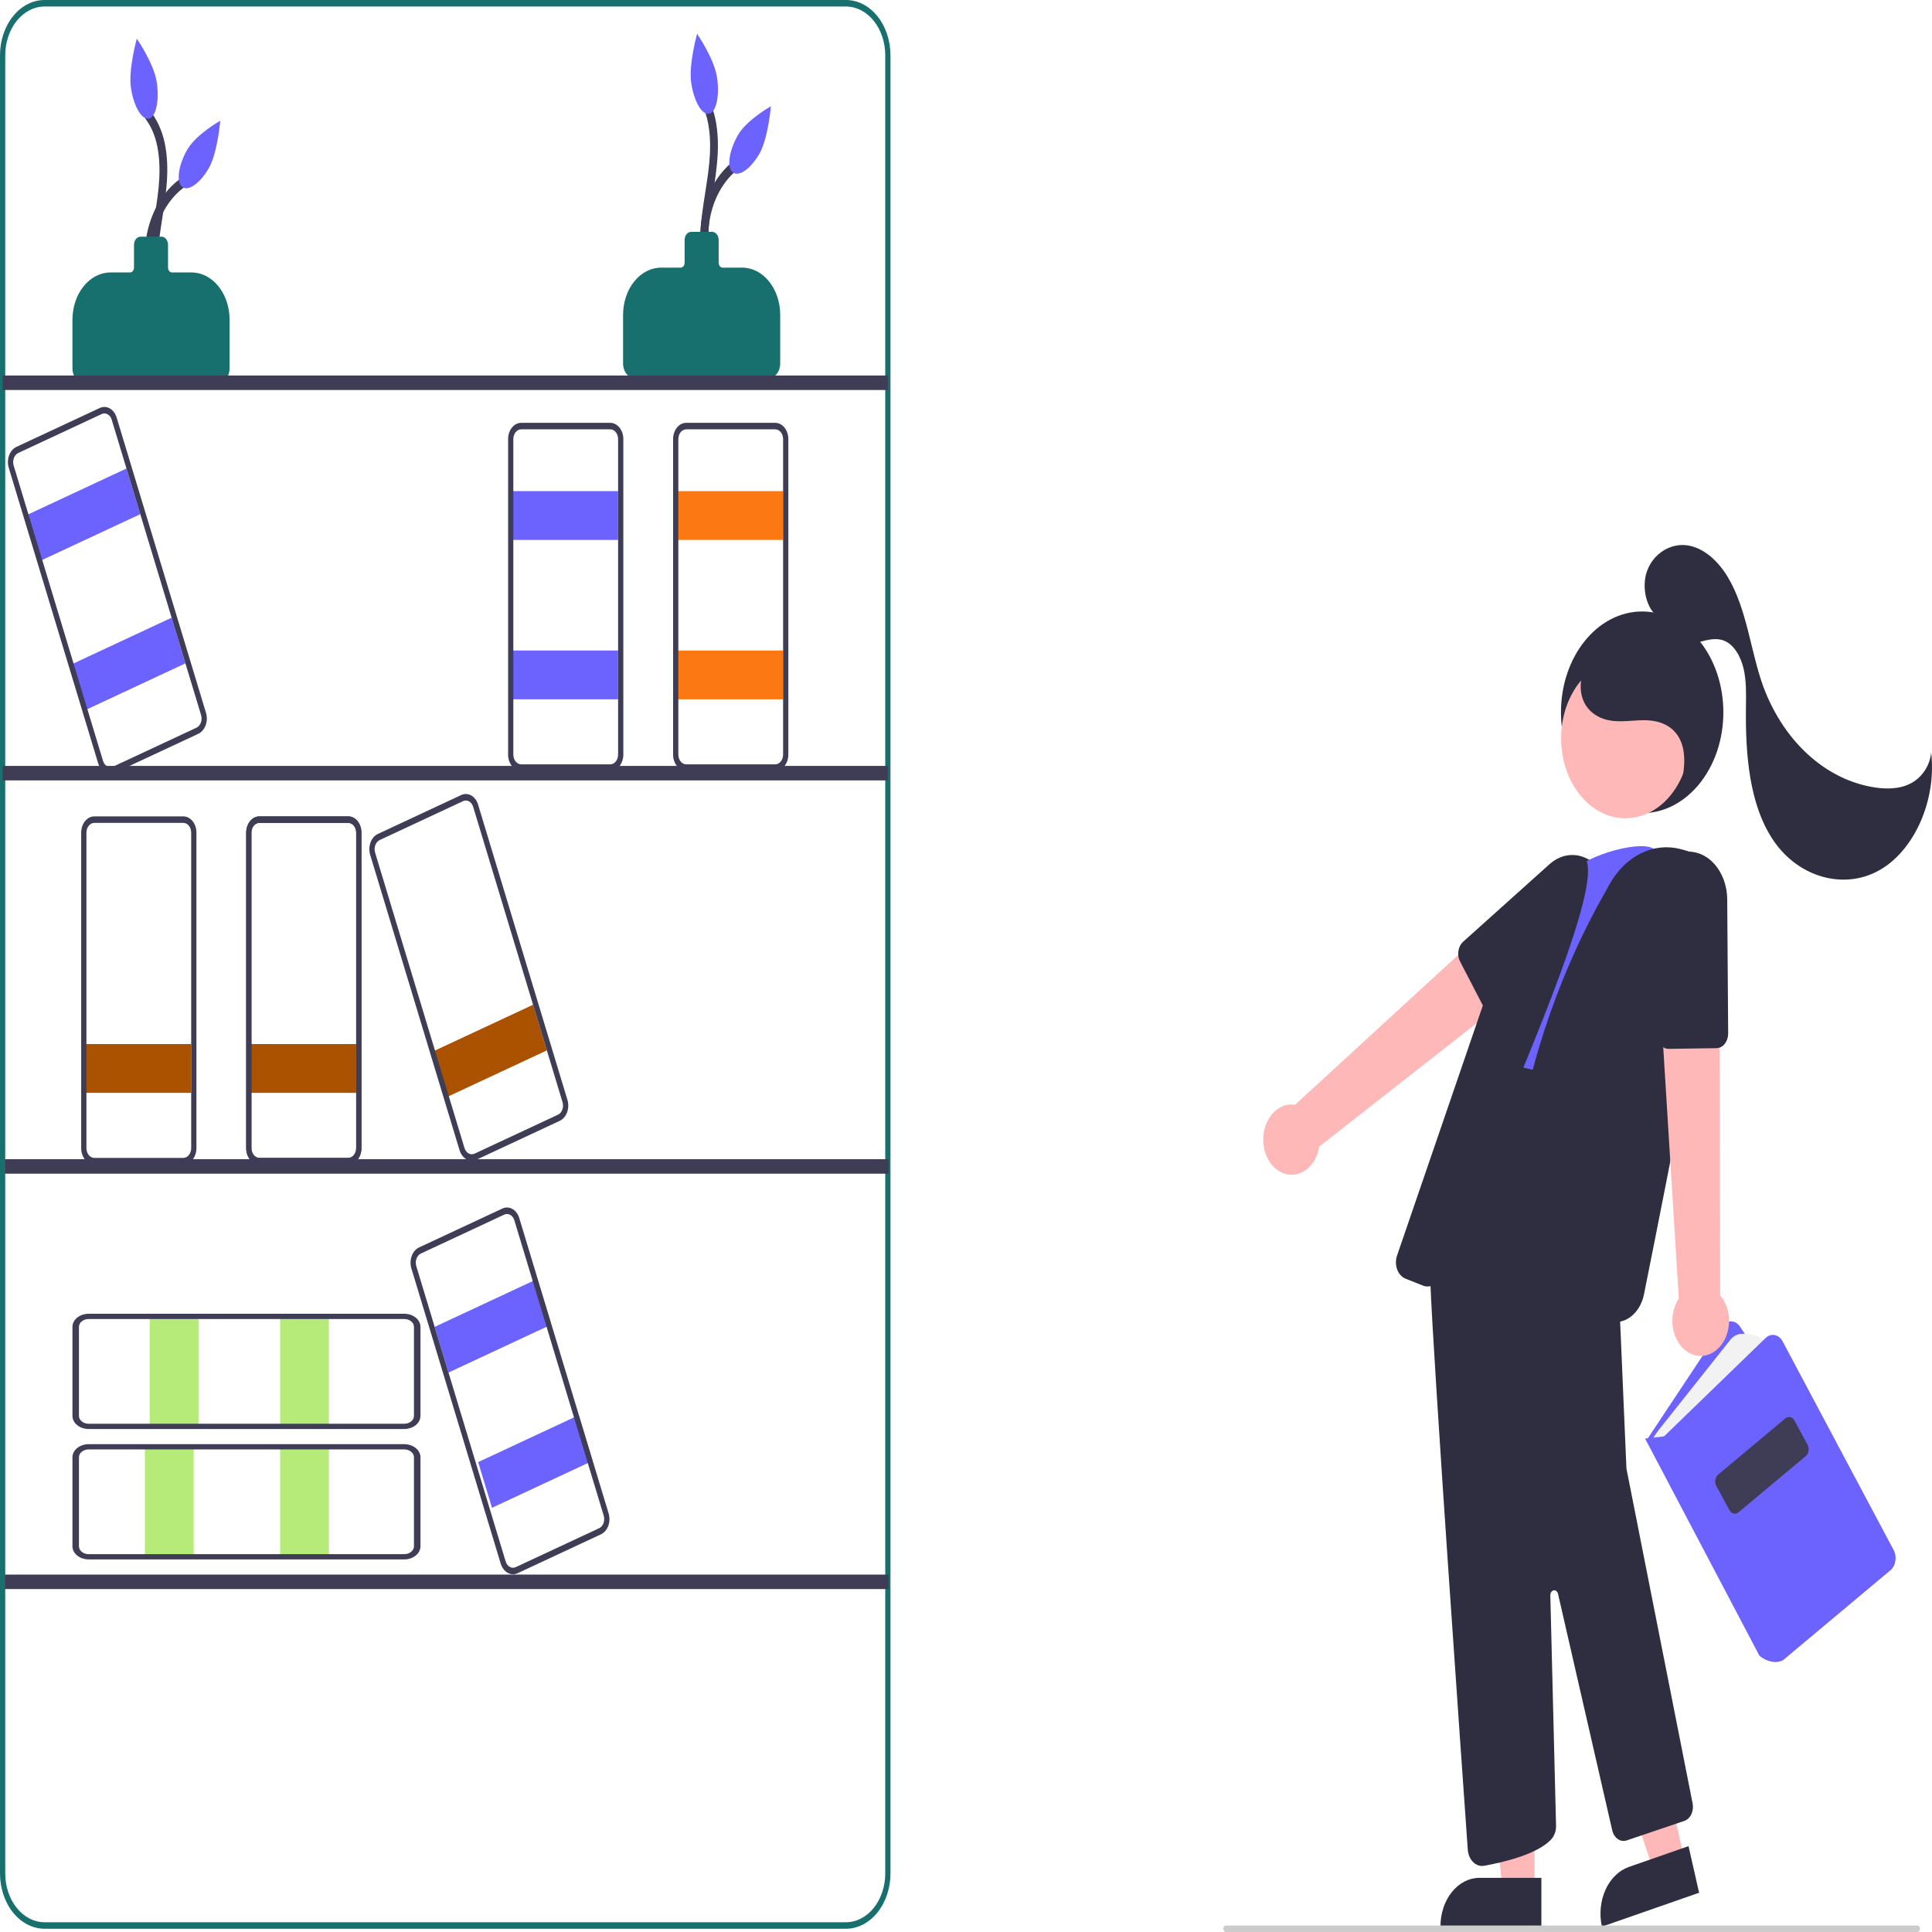 <svg width="300" height="300" viewBox="0 0 300 300" fill="none" xmlns="http://www.w3.org/2000/svg">
<path d="M110.756 41.368C109.848 38.665 109.748 35.647 110.475 32.861C111.201 30.074 112.707 27.702 114.719 26.173C115.388 25.668 114.776 24.357 114.103 24.865C111.795 26.576 110.073 29.279 109.262 32.461C108.451 35.643 108.608 39.084 109.703 42.133C110.01 43.026 111.062 42.255 110.756 41.368H110.756Z" fill="#3F3D56"/>
<path d="M111.146 43.42C109.5 39.8 109.888 35.467 110.48 31.552C111.097 27.465 111.907 23.316 111.207 19.159C110.889 17.141 110.136 15.267 109.03 13.738C108.497 13.019 107.635 14.092 108.167 14.809C110.236 17.601 110.476 21.65 110.141 25.246C109.745 29.488 108.623 33.621 108.762 37.932C108.798 40.118 109.255 42.262 110.092 44.185C110.177 44.351 110.31 44.47 110.464 44.517C110.618 44.563 110.78 44.534 110.917 44.435C111.053 44.336 111.154 44.175 111.196 43.985C111.239 43.796 111.221 43.593 111.146 43.42L111.146 43.42Z" fill="#3F3D56"/>
<path d="M119.321 58.727H98.58C98.095 58.727 97.63 58.487 97.287 58.061C96.944 57.635 96.751 57.057 96.75 56.455V48.889C96.752 46.944 97.374 45.081 98.481 43.706C99.589 42.331 101.089 41.558 102.655 41.556H105.697C105.859 41.555 106.014 41.475 106.128 41.333C106.243 41.191 106.307 40.999 106.307 40.798V37.263C106.308 36.928 106.415 36.607 106.605 36.37C106.796 36.133 107.054 36 107.324 36H110.577C110.847 36 111.105 36.133 111.296 36.37C111.487 36.607 111.594 36.928 111.594 37.263V40.798C111.594 40.999 111.659 41.191 111.773 41.333C111.887 41.475 112.042 41.555 112.204 41.556H115.246C116.812 41.558 118.313 42.331 119.42 43.706C120.527 45.081 121.15 46.944 121.151 48.889V56.455C121.151 57.057 120.958 57.635 120.615 58.061C120.272 58.487 119.806 58.727 119.321 58.727V58.727Z" fill="#17706E"/>
<path d="M111.334 11.979C111.771 14.857 111.23 17.4 110.126 17.658C109.023 17.916 107.774 15.792 107.337 12.914C106.901 10.036 108.244 5.25 108.244 5.25C108.244 5.25 110.897 9.101 111.334 11.979Z" fill="#6C63FF"/>
<path d="M117.895 23.913C116.512 26.285 114.653 27.546 113.744 26.728C112.834 25.91 113.217 23.324 114.6 20.951C115.983 18.579 119.705 16.5 119.705 16.5C119.705 16.5 119.278 21.54 117.895 23.913Z" fill="#6C63FF"/>
<path d="M24.506 44.368C23.598 41.665 23.498 38.647 24.225 35.861C24.951 33.074 26.457 30.702 28.468 29.173C29.139 28.668 28.526 27.357 27.853 27.865C25.545 29.576 23.823 32.279 23.012 35.461C22.201 38.643 22.358 42.084 23.453 45.133C23.76 46.026 24.812 45.255 24.506 44.368H24.506Z" fill="#3F3D56"/>
<path d="M25.646 47.17C24 43.55 24.388 39.217 24.98 35.302C25.597 31.215 26.407 27.066 25.707 22.909C25.389 20.891 24.636 19.017 23.53 17.488C22.997 16.769 22.136 17.843 22.667 18.559C24.736 21.351 24.976 25.4 24.641 28.996C24.245 33.238 23.123 37.371 23.262 41.682C23.298 43.868 23.755 46.012 24.593 47.935C24.677 48.101 24.81 48.22 24.964 48.267C25.118 48.313 25.28 48.284 25.417 48.185C25.553 48.086 25.654 47.925 25.697 47.735C25.739 47.546 25.721 47.343 25.646 47.17L25.646 47.17Z" fill="#3F3D56"/>
<path d="M33.821 59.477H13.08C12.595 59.477 12.13 59.237 11.787 58.811C11.444 58.385 11.251 57.807 11.25 57.205V49.639C11.252 47.694 11.874 45.831 12.982 44.456C14.088 43.081 15.589 42.308 17.155 42.306H20.197C20.359 42.305 20.514 42.225 20.628 42.083C20.743 41.941 20.807 41.749 20.807 41.548V38.013C20.808 37.678 20.915 37.357 21.105 37.12C21.296 36.883 21.554 36.75 21.824 36.75H25.077C25.347 36.75 25.605 36.883 25.796 37.12C25.987 37.357 26.094 37.678 26.094 38.013V41.548C26.094 41.749 26.159 41.941 26.273 42.083C26.387 42.225 26.542 42.305 26.704 42.306H29.746C31.312 42.308 32.813 43.081 33.92 44.456C35.027 45.831 35.65 47.694 35.651 49.639V57.205C35.651 57.807 35.458 58.385 35.115 58.811C34.772 59.237 34.306 59.477 33.821 59.477V59.477Z" fill="#17706E"/>
<path d="M24.334 12.729C24.771 15.607 24.23 18.15 23.126 18.408C22.023 18.666 20.774 16.542 20.337 13.664C19.901 10.786 21.244 6 21.244 6C21.244 6 23.897 9.851 24.334 12.729Z" fill="#6C63FF"/>
<path d="M32.395 26.163C31.012 28.535 29.153 29.796 28.244 28.978C27.334 28.16 27.717 25.574 29.1 23.201C30.483 20.829 34.205 18.75 34.205 18.75C34.205 18.75 33.778 23.79 32.395 26.163Z" fill="#6C63FF"/>
<path d="M29.688 162.121H13.014V169.697H29.688V162.121Z" fill="#AB5200"/>
<path d="M131.36 299.495H6.914C5.081 299.492 3.323 298.587 2.027 296.977C0.731 295.368 0.002 293.185 0 290.909V8.586C0.002 6.31 0.731 4.127 2.027 2.518C3.323 0.908 5.081 0.003 6.914 0H131.36C133.193 0.003 134.951 0.908 136.247 2.518C137.543 4.127 138.272 6.31 138.274 8.586V290.909C138.272 293.185 137.543 295.368 136.247 296.977C134.951 298.587 133.193 299.492 131.36 299.495V299.495ZM6.914 1.01C5.296 1.012 3.746 1.811 2.602 3.232C1.459 4.652 0.815 6.577 0.813 8.586V290.909C0.815 292.918 1.459 294.843 2.602 296.263C3.746 297.684 5.296 298.483 6.914 298.485H131.36C132.978 298.483 134.528 297.684 135.672 296.263C136.816 294.843 137.459 292.918 137.461 290.909V8.586C137.459 6.577 136.816 4.652 135.672 3.232C134.528 1.811 132.978 1.012 131.36 1.01H6.914Z" fill="#17706E"/>
<path d="M137.867 58.309H0.407V60.559H137.867V58.309Z" fill="#3F3D56"/>
<path d="M137.867 118.931H0.407V121.181H137.867V118.931Z" fill="#3F3D56"/>
<path d="M138 182.25H0.75V180H138V182.25Z" fill="#3F3D56"/>
<path d="M138 246.75H0.75V244.5H138V246.75Z" fill="#3F3D56"/>
<path d="M28.468 180.808H14.641C14.102 180.807 13.585 180.541 13.204 180.068C12.822 179.594 12.608 178.952 12.607 178.283V129.293C12.608 128.623 12.822 127.982 13.204 127.508C13.585 127.035 14.102 126.768 14.641 126.768H28.468C29.007 126.768 29.524 127.035 29.905 127.508C30.287 127.982 30.501 128.623 30.502 129.293V178.283C30.501 178.952 30.287 179.594 29.905 180.068C29.524 180.541 29.007 180.807 28.468 180.808V180.808ZM14.641 127.778C14.317 127.778 14.007 127.938 13.778 128.222C13.55 128.506 13.421 128.891 13.421 129.293V178.283C13.421 178.685 13.55 179.07 13.778 179.354C14.007 179.638 14.317 179.798 14.641 179.798H28.468C28.792 179.798 29.102 179.638 29.331 179.354C29.559 179.07 29.688 178.685 29.688 178.283V129.293C29.688 128.891 29.559 128.506 29.331 128.222C29.102 127.938 28.792 127.778 28.468 127.778H14.641Z" fill="#3F3D56"/>
<path d="M23.25 204.75L23.25 221.424H30.826L30.826 204.75H23.25Z" fill="#B6EB7A"/>
<path d="M22.5 225L22.5 241.674H30.076L30.076 225H22.5Z" fill="#B6EB7A"/>
<path d="M43.5 225L43.5 241.674H51.076V225H43.5Z" fill="#B6EB7A"/>
<path d="M43.5 204.75L43.5 221.424H51.076V204.75H43.5Z" fill="#B6EB7A"/>
<path d="M55.31 162.121H38.635V169.697H55.31V162.121Z" fill="#AB5200"/>
<path d="M54.09 180.808H40.262C39.723 180.807 39.206 180.541 38.825 180.068C38.444 179.594 38.229 178.952 38.229 178.283V129.293C38.229 128.623 38.444 127.982 38.825 127.508C39.206 127.035 39.723 126.768 40.262 126.768H54.09C54.629 126.768 55.145 127.035 55.527 127.508C55.908 127.982 56.122 128.623 56.123 129.293V178.283C56.122 178.952 55.908 179.594 55.527 180.068C55.145 180.541 54.629 180.807 54.09 180.808V180.808ZM40.262 127.778C39.939 127.778 39.629 127.938 39.4 128.222C39.171 128.506 39.042 128.891 39.042 129.293V178.283C39.042 178.685 39.171 179.07 39.4 179.354C39.629 179.638 39.939 179.798 40.262 179.798H54.09C54.413 179.798 54.723 179.638 54.952 179.354C55.181 179.07 55.309 178.685 55.31 178.283V129.293C55.309 128.891 55.181 128.506 54.952 128.222C54.723 127.938 54.413 127.778 54.09 127.778H40.262Z" fill="#3F3D56"/>
<path d="M54.09 180.808H40.262C39.723 180.807 39.206 180.541 38.825 180.068C38.444 179.594 38.229 178.952 38.229 178.283V129.293C38.229 128.623 38.444 127.982 38.825 127.508C39.206 127.035 39.723 126.768 40.262 126.768H54.09C54.629 126.768 55.145 127.035 55.527 127.508C55.908 127.982 56.122 128.623 56.123 129.293V178.283C56.122 178.952 55.908 179.594 55.527 180.068C55.145 180.541 54.629 180.807 54.09 180.808V180.808ZM40.262 127.778C39.939 127.778 39.629 127.938 39.4 128.222C39.171 128.506 39.042 128.891 39.042 129.293V178.283C39.042 178.685 39.171 179.07 39.4 179.354C39.629 179.638 39.939 179.798 40.262 179.798H54.09C54.413 179.798 54.723 179.638 54.952 179.354C55.181 179.07 55.309 178.685 55.31 178.283V129.293C55.309 128.891 55.181 128.506 54.952 128.222C54.723 127.938 54.413 127.778 54.09 127.778H40.262Z" fill="#3F3D56"/>
<path d="M65.29 226.283V240.111C65.29 240.65 65.023 241.167 64.55 241.548C64.076 241.929 63.435 242.144 62.765 242.144H13.775C13.106 242.144 12.464 241.929 11.991 241.548C11.517 241.167 11.251 240.65 11.25 240.111L11.25 226.283C11.251 225.744 11.517 225.227 11.991 224.846C12.464 224.465 13.106 224.251 13.775 224.25H62.765C63.435 224.251 64.076 224.465 64.55 224.846C65.023 225.227 65.29 225.744 65.29 226.283V226.283ZM12.26 240.111C12.261 240.434 12.42 240.744 12.704 240.973C12.988 241.202 13.373 241.331 13.775 241.331H62.765C63.167 241.331 63.552 241.202 63.836 240.973C64.12 240.744 64.28 240.434 64.28 240.111V226.283C64.28 225.96 64.12 225.65 63.836 225.421C63.552 225.192 63.167 225.064 62.765 225.063H13.775C13.373 225.064 12.988 225.192 12.704 225.421C12.42 225.65 12.261 225.96 12.26 226.283L12.26 240.111Z" fill="#3F3D56"/>
<path d="M65.29 206.033V219.861C65.29 220.4 65.023 220.917 64.55 221.298C64.076 221.679 63.435 221.894 62.765 221.894H13.775C13.106 221.894 12.464 221.679 11.991 221.298C11.517 220.917 11.251 220.4 11.25 219.861L11.25 206.033C11.251 205.494 11.517 204.977 11.991 204.596C12.464 204.215 13.106 204.001 13.775 204H62.765C63.435 204.001 64.076 204.215 64.55 204.596C65.023 204.977 65.29 205.494 65.29 206.033V206.033ZM12.26 219.861C12.261 220.184 12.42 220.494 12.704 220.723C12.988 220.952 13.373 221.081 13.775 221.081H62.765C63.167 221.081 63.552 220.952 63.836 220.723C64.12 220.494 64.28 220.184 64.28 219.861V206.033C64.28 205.71 64.12 205.4 63.836 205.171C63.552 204.942 63.167 204.814 62.765 204.813H13.775C13.373 204.814 12.988 204.942 12.704 205.171C12.42 205.4 12.261 205.71 12.26 206.033L12.26 219.861Z" fill="#3F3D56"/>
<path d="M95.978 76.263H79.304V83.838H95.978V76.263Z" fill="#6C63FF"/>
<path d="M95.978 101.01H79.304V108.586H95.978V101.01Z" fill="#6C63FF"/>
<path d="M94.758 119.697H80.931C80.392 119.696 79.875 119.43 79.494 118.956C79.113 118.483 78.898 117.841 78.897 117.172V68.182C78.898 67.512 79.113 66.871 79.494 66.397C79.875 65.924 80.392 65.657 80.931 65.657H94.758C95.297 65.657 95.814 65.924 96.196 66.397C96.577 66.871 96.791 67.512 96.792 68.182V117.172C96.791 117.841 96.577 118.483 96.196 118.956C95.814 119.43 95.297 119.696 94.758 119.697V119.697ZM80.931 66.667C80.608 66.667 80.297 66.827 80.069 67.111C79.84 67.395 79.711 67.78 79.711 68.182V117.172C79.711 117.573 79.84 117.959 80.069 118.243C80.297 118.527 80.608 118.686 80.931 118.687H94.758C95.082 118.686 95.392 118.527 95.621 118.243C95.849 117.959 95.978 117.573 95.978 117.172V68.182C95.978 67.78 95.849 67.395 95.621 67.111C95.392 66.827 95.082 66.667 94.758 66.667H80.931Z" fill="#3F3D56"/>
<path d="M121.6 76.263H104.926V83.838H121.6V76.263Z" fill="#FB7813"/>
<path d="M121.6 101.01H104.926V108.586H121.6V101.01Z" fill="#FB7813"/>
<path d="M120.38 119.697H106.552C106.013 119.696 105.496 119.43 105.115 118.956C104.734 118.483 104.52 117.841 104.519 117.172V68.182C104.52 67.512 104.734 66.871 105.115 66.397C105.496 65.924 106.013 65.657 106.552 65.657H120.38C120.919 65.657 121.436 65.924 121.817 66.397C122.198 66.871 122.413 67.512 122.413 68.182V117.172C122.413 117.841 122.198 118.483 121.817 118.956C121.436 119.43 120.919 119.696 120.38 119.697V119.697ZM106.552 66.667C106.229 66.667 105.919 66.827 105.69 67.111C105.461 67.395 105.333 67.78 105.332 68.182V117.172C105.333 117.573 105.461 117.959 105.69 118.243C105.919 118.527 106.229 118.686 106.552 118.687H120.38C120.703 118.686 121.013 118.527 121.242 118.243C121.471 117.959 121.599 117.573 121.6 117.172V68.182C121.599 67.78 121.471 67.395 121.242 67.111C121.013 66.827 120.703 66.667 120.38 66.667H106.552Z" fill="#3F3D56"/>
<path d="M89.859 219.75L74.25 227.034L76.396 234.125L92.004 226.842L89.859 219.75Z" fill="#6C63FF"/>
<path d="M83.109 198.75L67.5 206.034L69.646 213.125L85.254 205.842L83.109 198.75Z" fill="#6C63FF"/>
<path d="M82.772 156.015L67.163 163.299L69.309 170.391L84.917 163.107L82.772 156.015Z" fill="#AB5200"/>
<path d="M73.262 180.244C72.849 180.243 72.445 180.086 72.106 179.793C71.766 179.5 71.506 179.086 71.36 178.605L57.484 132.746C57.295 132.119 57.314 131.425 57.536 130.815C57.759 130.206 58.167 129.731 58.672 129.494L71.616 123.454C71.866 123.338 72.132 123.283 72.399 123.294C72.665 123.305 72.928 123.381 73.171 123.518C73.414 123.655 73.633 123.851 73.816 124.093C73.998 124.335 74.141 124.619 74.234 124.93L88.111 170.789C88.3 171.416 88.281 172.11 88.058 172.72C87.835 173.33 87.427 173.805 86.923 174.041H86.922L73.979 180.081C73.75 180.188 73.507 180.244 73.262 180.244V180.244ZM72.332 124.302C72.185 124.302 72.039 124.335 71.902 124.4L58.958 130.44C58.655 130.582 58.41 130.867 58.277 131.233C58.143 131.598 58.132 132.015 58.245 132.391L72.121 178.25C72.178 178.437 72.263 178.607 72.373 178.752C72.482 178.898 72.613 179.015 72.759 179.097C72.905 179.179 73.063 179.225 73.223 179.232C73.383 179.238 73.543 179.206 73.693 179.136L86.636 173.095C86.939 172.954 87.184 172.669 87.318 172.303C87.451 171.937 87.463 171.52 87.349 171.144L73.473 125.285C73.386 124.997 73.23 124.748 73.026 124.573C72.822 124.397 72.58 124.303 72.332 124.302V124.302Z" fill="#3F3D56"/>
<path d="M79.658 244.451C79.244 244.45 78.841 244.293 78.501 244C78.161 243.707 77.901 243.293 77.755 242.813L63.879 196.954C63.69 196.327 63.709 195.632 63.932 195.023C64.155 194.413 64.563 193.938 65.067 193.702L78.011 187.661C78.261 187.545 78.527 187.49 78.794 187.501C79.061 187.512 79.323 187.589 79.567 187.726C79.81 187.863 80.029 188.058 80.211 188.3C80.394 188.542 80.536 188.827 80.63 189.137L94.506 234.996C94.695 235.623 94.676 236.318 94.454 236.927C94.231 237.537 93.823 238.012 93.318 238.248H93.318L80.374 244.288C80.145 244.396 79.903 244.451 79.658 244.451V244.451ZM78.727 188.509C78.58 188.51 78.435 188.543 78.297 188.607L65.354 194.647C65.051 194.789 64.806 195.074 64.672 195.44C64.539 195.806 64.527 196.222 64.641 196.599L78.517 242.457C78.573 242.644 78.659 242.814 78.768 242.96C78.877 243.105 79.009 243.222 79.155 243.304C79.301 243.387 79.458 243.432 79.618 243.439C79.779 243.445 79.938 243.413 80.088 243.343L93.032 237.303C93.335 237.161 93.58 236.876 93.713 236.51C93.847 236.144 93.858 235.727 93.745 235.351L79.868 189.492C79.781 189.204 79.625 188.956 79.421 188.78C79.217 188.604 78.975 188.51 78.727 188.509V188.509Z" fill="#3F3D56"/>
<path d="M19.639 72.748L4.03 80.032L6.176 87.124L21.785 79.84L19.639 72.748Z" fill="#6C63FF"/>
<path d="M26.649 95.914L11.04 103.198L13.186 110.29L28.794 103.006L26.649 95.914Z" fill="#6C63FF"/>
<path d="M17.139 120.143C16.726 120.142 16.322 119.985 15.983 119.692C15.643 119.399 15.383 118.985 15.237 118.504L1.361 72.645C1.172 72.018 1.191 71.324 1.413 70.714C1.636 70.105 2.044 69.63 2.549 69.393L15.493 63.353C15.743 63.237 16.009 63.182 16.276 63.193C16.543 63.204 16.805 63.28 17.048 63.417C17.291 63.554 17.511 63.75 17.693 63.992C17.875 64.234 18.017 64.519 18.111 64.829L31.988 110.688C32.177 111.315 32.158 112.009 31.935 112.619C31.712 113.229 31.304 113.704 30.8 113.94H30.799L17.856 119.98C17.627 120.087 17.384 120.143 17.139 120.143ZM16.209 64.201C16.062 64.201 15.916 64.234 15.779 64.299L2.835 70.339C2.532 70.481 2.287 70.766 2.154 71.132C2.02 71.497 2.009 71.914 2.122 72.29L15.998 118.149C16.055 118.336 16.14 118.506 16.25 118.651C16.359 118.797 16.49 118.914 16.636 118.996C16.782 119.078 16.94 119.124 17.1 119.131C17.26 119.137 17.42 119.105 17.57 119.035L30.513 112.994C30.816 112.853 31.061 112.568 31.195 112.202C31.328 111.836 31.34 111.419 31.226 111.043L17.35 65.184C17.263 64.896 17.107 64.647 16.903 64.472C16.699 64.296 16.457 64.202 16.209 64.201V64.201Z" fill="#3F3D56"/>
<path d="M254.994 126.263C261.956 126.263 267.601 119.253 267.601 110.606C267.601 101.959 261.956 94.95 254.994 94.95C248.031 94.95 242.386 101.959 242.386 110.606C242.386 119.253 248.031 126.263 254.994 126.263Z" fill="#2F2E41"/>
<path d="M198.985 182.056C199.58 182.343 200.219 182.464 200.856 182.41C201.494 182.357 202.114 182.131 202.673 181.748C203.232 181.365 203.717 180.834 204.093 180.193C204.47 179.552 204.728 178.816 204.851 178.038L239.516 150.877L233.206 142.055L201.101 171.546C200.034 171.377 198.954 171.7 198.067 172.453C197.179 173.206 196.544 174.338 196.283 175.634C196.023 176.929 196.153 178.299 196.651 179.482C197.149 180.666 197.979 181.582 198.985 182.056V182.056Z" fill="#FFB8B8"/>
<path d="M232.279 158.098C231.972 158.099 231.67 158.004 231.4 157.822C231.131 157.639 230.902 157.376 230.736 157.056L226.722 149.309C226.468 148.82 226.376 148.229 226.462 147.658C226.549 147.086 226.809 146.578 227.189 146.237L240.621 134.18C241.273 133.595 242.013 133.178 242.797 132.954C243.581 132.731 244.393 132.704 245.185 132.877C245.977 133.05 246.733 133.418 247.409 133.96C248.084 134.502 248.665 135.207 249.118 136.032C249.57 136.858 249.884 137.788 250.042 138.768C250.2 139.747 250.198 140.756 250.037 141.734C249.875 142.713 249.557 143.641 249.101 144.464C248.646 145.287 248.062 145.988 247.385 146.526L233.261 157.741C232.968 157.974 232.627 158.098 232.279 158.098V158.098Z" fill="#2F2E41"/>
<path d="M238.276 293.359L233.291 293.358L230.918 269.475L238.277 269.476L238.276 293.359Z" fill="#FFB8B8"/>
<path d="M229.729 291.589H239.345V299.108H223.675C223.675 298.12 223.831 297.143 224.136 296.23C224.44 295.318 224.886 294.489 225.448 293.791C226.01 293.093 226.678 292.539 227.412 292.161C228.147 291.784 228.934 291.589 229.729 291.589V291.589Z" fill="#2F2E41"/>
<path d="M261.553 288.729L256.752 290.403L249.27 268.206L256.355 265.735L261.553 288.729Z" fill="#FFB8B8"/>
<path d="M252.938 289.895L262.196 286.667L263.833 293.906L248.746 299.166C248.531 298.215 248.469 297.221 248.563 296.241C248.658 295.261 248.907 294.313 249.296 293.452C249.685 292.591 250.207 291.834 250.832 291.224C251.457 290.613 252.173 290.162 252.938 289.895V289.895Z" fill="#2F2E41"/>
<path d="M274.986 252.077L255.63 223.708L267.375 206.009C267.548 205.75 267.764 205.541 268.009 205.398C268.254 205.255 268.522 205.181 268.793 205.182C269.064 205.183 269.331 205.259 269.575 205.404C269.82 205.548 270.035 205.759 270.206 206.02L287.979 233.107L274.986 252.077Z" fill="#6C63FF"/>
<path d="M256.411 223.919C256.696 223.282 257.05 222.695 257.462 222.175L268.674 208.06C269.113 207.505 269.705 207.175 270.331 207.136C271.612 207.061 273.713 207.222 274.299 208.967L259.163 224.347L256.411 223.919Z" fill="#F2F2F2"/>
<path d="M275.659 258.08C274.796 258.048 273.957 257.718 273.236 257.127L273.183 257.059L255.454 223.388L258.396 223.035L274.162 207.763C274.361 207.57 274.59 207.43 274.835 207.353C275.079 207.275 275.334 207.261 275.583 207.312C275.832 207.363 276.07 207.477 276.282 207.647C276.494 207.817 276.675 208.04 276.815 208.302L294.048 240.695C294.313 241.195 294.408 241.804 294.314 242.391C294.22 242.978 293.944 243.495 293.545 243.831L276.868 257.796C276.484 257.986 276.073 258.083 275.659 258.08Z" fill="#6C63FF"/>
<path d="M269.389 235.047C269.222 235.048 269.058 234.997 268.911 234.9C268.763 234.803 268.637 234.662 268.544 234.49L266.508 230.734C266.357 230.456 266.302 230.115 266.354 229.786C266.405 229.458 266.56 229.168 266.783 228.981L277.231 220.245C277.455 220.059 277.73 219.99 277.994 220.055C278.259 220.119 278.492 220.31 278.643 220.588L280.679 224.345C280.83 224.622 280.885 224.963 280.833 225.292C280.782 225.62 280.627 225.91 280.404 226.097L269.955 234.833C269.788 234.973 269.591 235.047 269.389 235.047Z" fill="#3F3D56"/>
<path d="M230.13 289.747C229.573 289.744 229.038 289.483 228.629 289.016C228.22 288.548 227.966 287.907 227.918 287.219C227.03 274.702 222.579 211.613 222.091 198.873C221.548 184.716 231.035 162.321 231.131 162.097L231.196 161.943L235.885 162.671V163.348L240.349 164L248.986 165.038L251.459 202.573L252.552 228.028L262.825 280.02C262.941 280.596 262.87 281.205 262.628 281.717C262.385 282.228 261.991 282.601 261.529 282.754L252.588 285.782C252.124 285.937 251.628 285.859 251.209 285.566C250.79 285.272 250.48 284.786 250.347 284.212L241.929 247.491C241.889 247.313 241.797 247.16 241.672 247.061C241.546 246.961 241.396 246.922 241.249 246.95C241.102 246.978 240.968 247.072 240.873 247.215C240.778 247.357 240.728 247.537 240.733 247.722L241.623 283.528C241.628 283.895 241.572 284.26 241.459 284.6C241.345 284.94 241.178 285.247 240.965 285.503C238.916 287.894 233.501 289.17 230.456 289.717C230.348 289.737 230.239 289.747 230.13 289.747V289.747Z" fill="#2F2E41"/>
<path d="M256.994 132.016C255.575 130.18 246.228 132.704 244.152 135.41L229.944 164.251L253.442 169.68L258.633 133.034L256.994 132.016Z" fill="#6C63FF"/>
<path d="M250.835 205.293C250.329 205.293 249.826 205.189 249.348 204.985C247.982 204.403 246.309 203.795 244.375 203.177C235.902 200.471 232.91 191.809 235.484 177.43L235.549 177.065C237.965 163.425 242.519 150.509 248.952 139.053L249.948 137.276C251.151 135.131 252.835 133.473 254.79 132.507C256.746 131.541 258.887 131.31 260.947 131.843C264.759 132.82 266.806 134.235 267.031 136.049C267.472 139.61 258.957 182.65 255.275 200.99C255.028 202.22 254.457 203.312 253.652 204.092C252.848 204.872 251.856 205.294 250.835 205.293L250.835 205.293Z" fill="#2F2E41"/>
<path d="M221.647 199.767C221.425 199.767 221.205 199.725 220.994 199.641L218.248 198.55C217.964 198.437 217.702 198.252 217.479 198.006C217.256 197.76 217.077 197.46 216.953 197.123C216.829 196.786 216.763 196.421 216.759 196.051C216.755 195.681 216.813 195.314 216.93 194.973L231.502 152.497C234.294 144.394 239.176 137.673 245.38 133.392H245.38C245.47 133.331 245.569 133.293 245.671 133.281C245.773 133.269 245.876 133.283 245.974 133.323C246.064 133.358 246.146 133.417 246.217 133.494C246.287 133.572 246.344 133.667 246.383 133.773C248.097 138.455 238.769 160.613 231.273 178.417C227.435 187.534 224.121 195.408 223.743 197.653C223.643 198.251 223.379 198.787 222.997 199.173C222.616 199.558 222.139 199.768 221.647 199.767V199.767Z" fill="#2F2E41"/>
<path d="M266.73 209.446C267.242 208.972 267.664 208.364 267.966 207.665C268.268 206.966 268.443 206.194 268.479 205.402C268.515 204.61 268.41 203.818 268.173 203.081C267.935 202.345 267.571 201.682 267.105 201.14L266.989 150.239L257.619 152.191L260.684 201.636C260.002 202.669 259.649 203.976 259.691 205.311C259.733 206.645 260.168 207.914 260.914 208.877C261.659 209.839 262.663 210.429 263.735 210.534C264.807 210.639 265.873 210.252 266.73 209.446V209.446Z" fill="#FFB8B8"/>
<path d="M259.101 162.867C258.636 162.867 258.189 162.647 257.85 162.253C257.512 161.859 257.306 161.32 257.275 160.744L256.185 140.206C256.082 138.23 256.615 136.283 257.666 134.794C258.717 133.305 260.2 132.394 261.791 132.261C262.608 132.194 263.427 132.335 264.199 132.675C264.97 133.016 265.678 133.548 266.278 134.239C266.878 134.931 267.358 135.767 267.689 136.697C268.02 137.627 268.194 138.631 268.201 139.648L268.349 160.466C268.353 161.067 268.164 161.646 267.826 162.075C267.487 162.505 267.025 162.751 266.541 162.759L259.123 162.867L259.101 162.867Z" fill="#2F2E41"/>
<path d="M252.397 127.059C257.913 127.059 262.385 121.505 262.385 114.654C262.385 107.804 257.913 102.25 252.397 102.25C246.88 102.25 242.408 107.804 242.408 114.654C242.408 121.505 246.88 127.059 252.397 127.059Z" fill="#FFB8B8"/>
<path d="M260.702 123.334C261.447 120.39 262.131 116.919 260.656 114.434C259.594 112.644 257.687 111.951 255.898 111.852C254.109 111.753 252.315 112.129 250.53 111.953C248.745 111.777 246.858 110.902 245.952 108.984C244.776 106.498 245.772 103.073 247.662 101.399C249.552 99.724 252.049 99.49 254.35 99.88C257.261 100.309 259.998 101.83 262.196 104.239C264.334 106.69 265.728 110.223 265.666 113.836C265.604 117.449 263.972 121.047 261.372 122.669" fill="#2F2E41"/>
<path d="M258.211 96.229C255.82 95.315 254.717 91.389 255.786 88.579C256.856 85.77 259.589 84.299 262.071 84.691C264.554 85.082 266.741 87.059 268.249 89.538C269.758 92.017 270.668 94.972 271.426 97.933C272.185 100.894 272.816 103.919 273.852 106.748C275.495 111.094 278.031 114.825 281.205 117.569C284.378 120.312 288.076 121.97 291.929 122.375C293.608 122.526 295.351 122.418 296.881 121.546C298.411 120.675 299.695 118.917 299.866 116.838C300.737 124.226 297.276 132.078 291.795 135.148C286.314 138.218 279.283 136.243 275.4 130.542C271.605 124.971 271.018 117.105 271.109 109.809C271.134 107.808 271.193 105.769 270.748 103.846C270.303 101.923 269.25 100.094 267.715 99.484C266.477 98.991 265.136 99.346 263.867 99.695C262.598 100.045 261.25 100.381 260.021 99.854C258.792 99.328 257.803 97.592 258.298 96.099" fill="#2F2E41"/>
<path d="M297.73 300H190.364C190.256 300 190.152 299.947 190.076 299.852C190 299.757 189.957 299.629 189.957 299.495C189.957 299.361 190 299.233 190.076 299.138C190.152 299.043 190.256 298.99 190.364 298.99H297.73C297.837 298.99 297.941 299.043 298.017 299.138C298.093 299.233 298.136 299.361 298.136 299.495C298.136 299.629 298.093 299.757 298.017 299.852C297.941 299.947 297.837 300 297.73 300Z" fill="#CCCCCC"/>
</svg>
